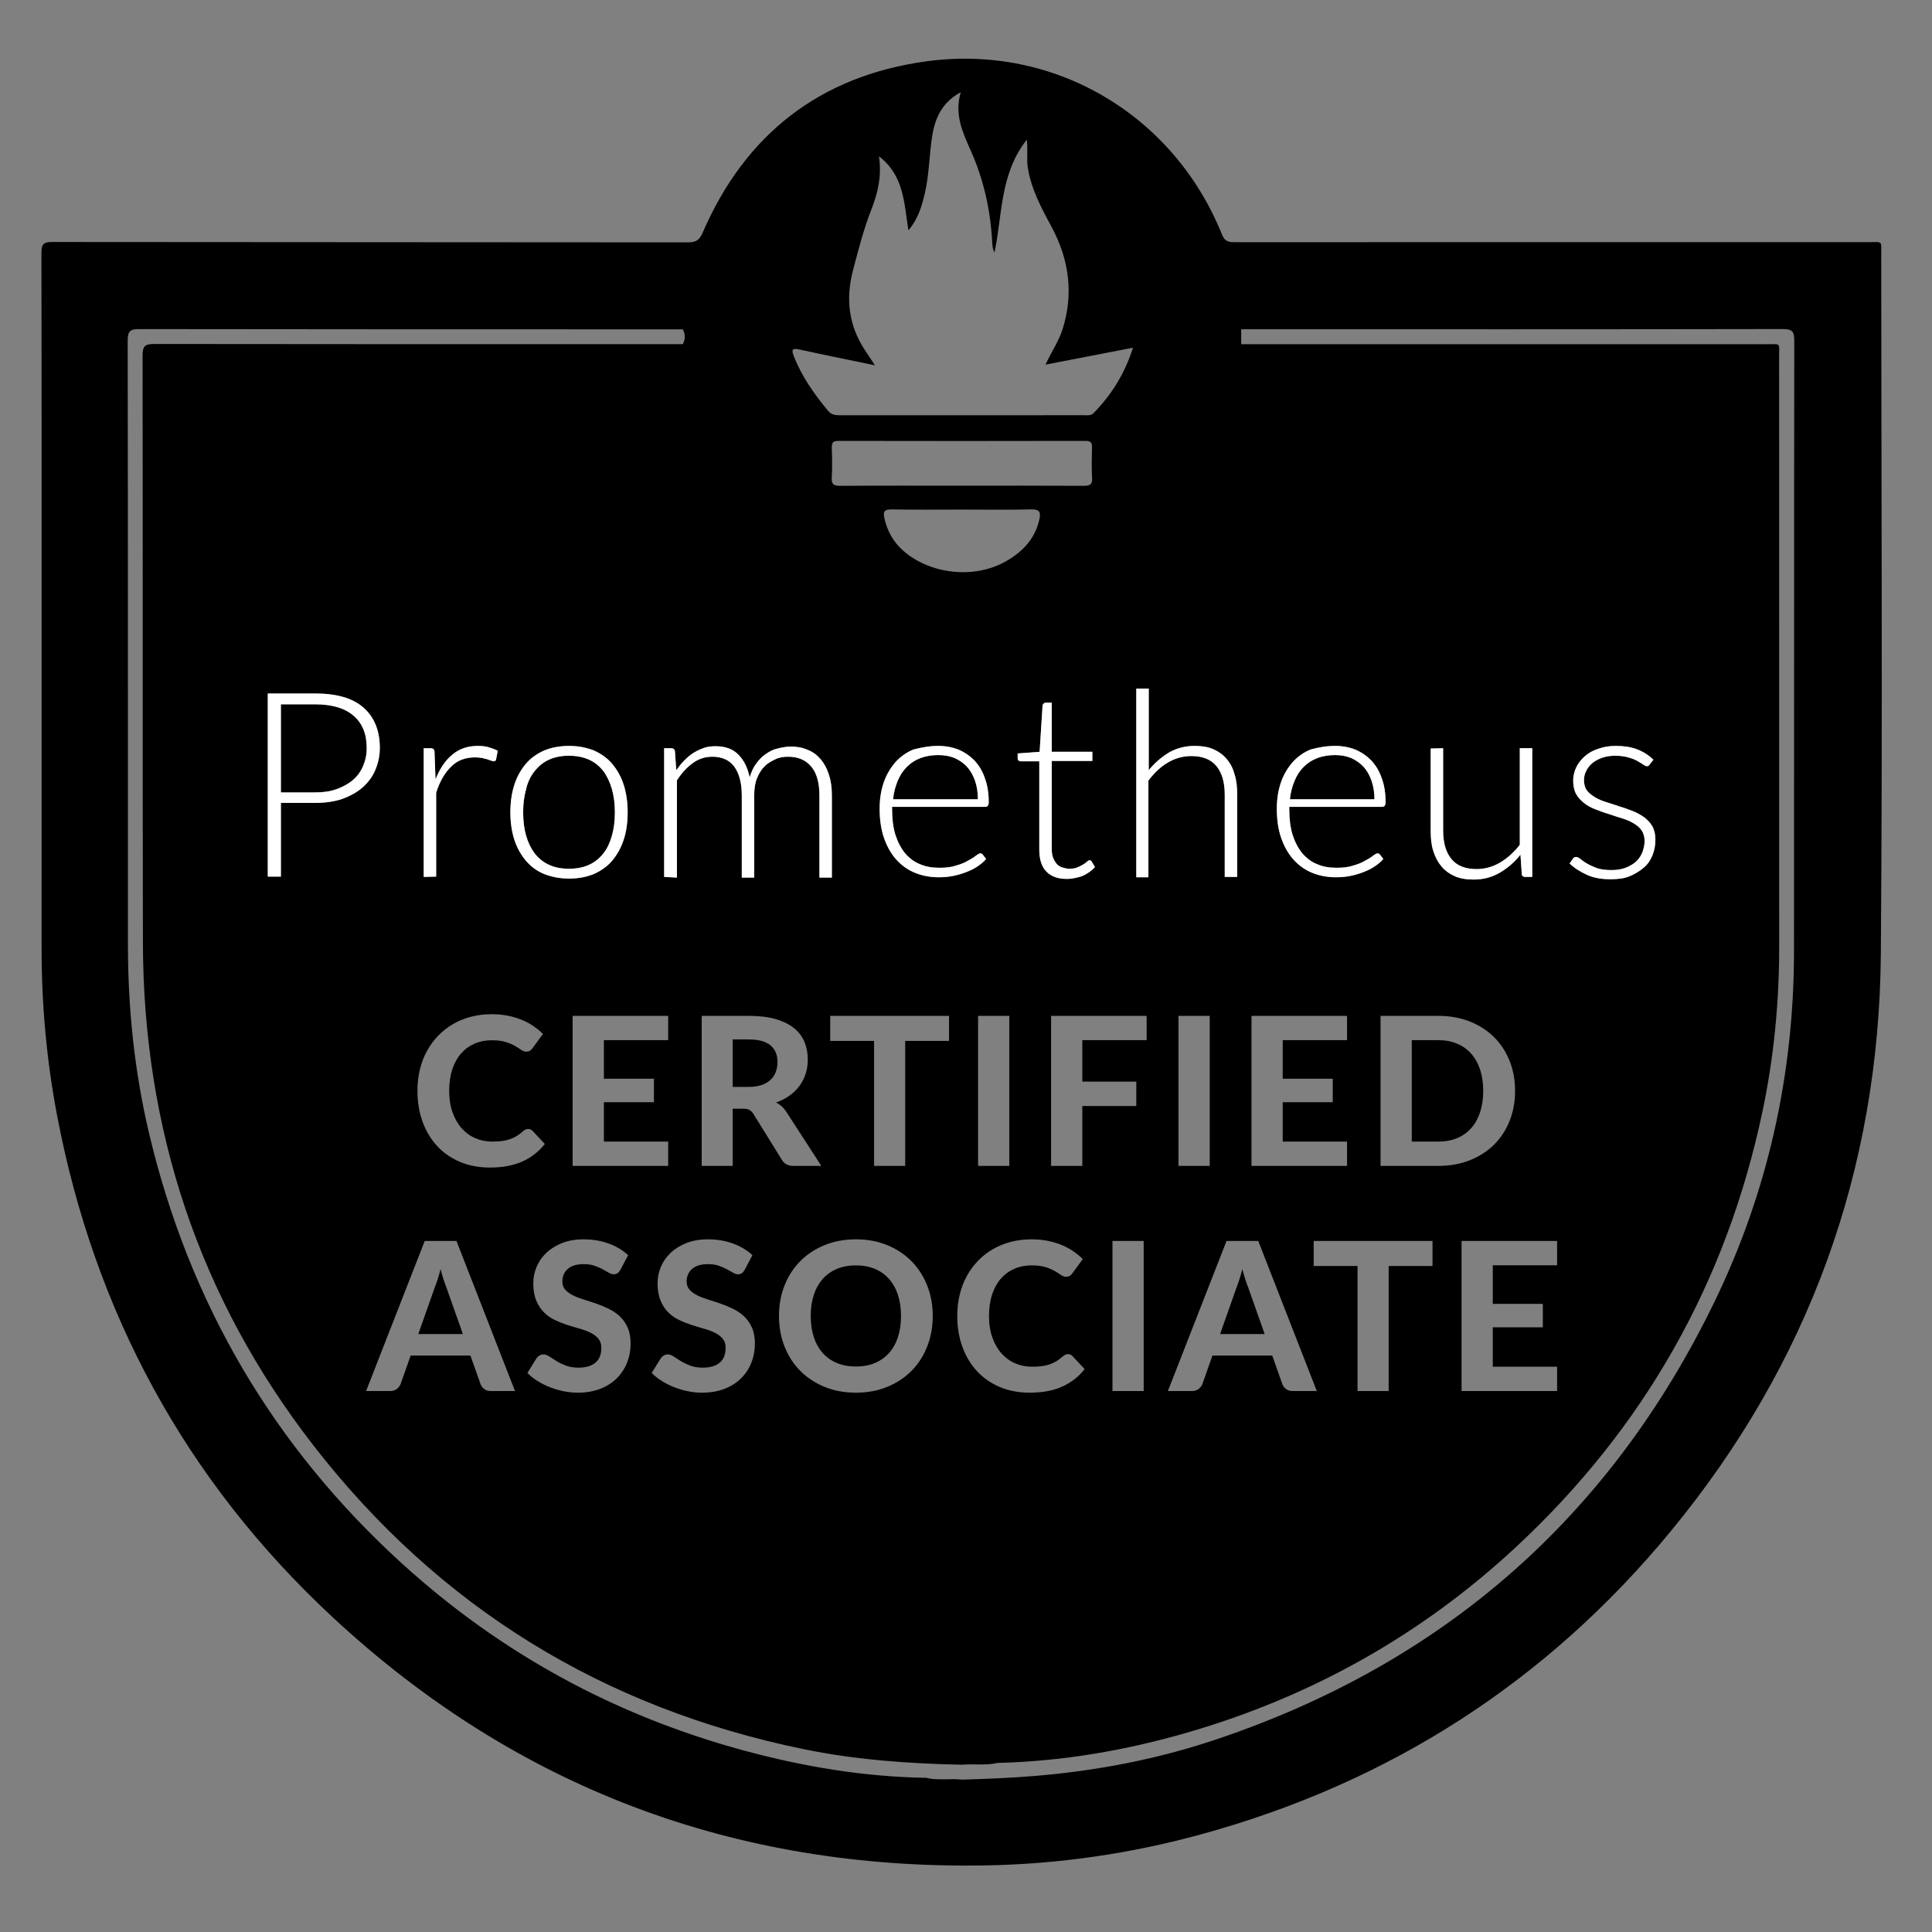 <?xml version="1.0" encoding="UTF-8"?><svg id="Layer_1" xmlns="http://www.w3.org/2000/svg" viewBox="0 0 3456 3456"><rect x="0" y="0" width="3456" height="3456" fill="#808080" stroke="none"/><defs><style>.cls-1{fill:none;}.cls-2{fill:#fff;}</style></defs><path class="cls-1" d="M1848.56,3177.066c110.939-9.031,219.747-29.64,325.132-64.913,407.009-136.229,705.881-397.248,893.214-783.503,95.73-197.383,142.021-407.219,142.238-626.739,.36-364.055-.008-728.111,.452-1092.167,.02-16.039-2.813-21.174-20.361-21.141-322.987,.617-645.976,.43-968.964,.413h-0c-.009,8.893-.017,17.785-.026,26.678h0c313.573,.005,627.145-.024,940.718,.078,25.086,.008,21.574-3.62,21.58,22.314,.087,351.868-.019,703.735,.108,1055.602,.036,98.984-9.374,196.976-29.752,293.839-64.526,306.724-211.783,566.794-441.327,780.091-169.097,157.128-365.243,266.964-586.683,331.33-111.071,32.285-224.451,51.78-340.376,54.613-.002,0-.004,.001-.006,.001-19.43,4.597-39.233,1.787-58.839,2.865-1.665,.092-3.329,.201-4.991,.356v0c-94.842-1.969-189.29-8.668-282.38-27.719-359.253-73.519-653.32-254.219-877.845-543.726-204.622-263.843-304.119-565.428-304.815-899.131-.73-350.089-.02-700.181-.595-1050.27-.028-17.125,4.487-20.642,20.956-20.616,315.136,.494,630.272,.329,945.408,.3v-0c4.761-8.823,4.754-17.647,.003-26.472l-0-0c-324.013-.027-648.025,.076-972.037-.466-16.435-.027-21.001,3.437-20.974,20.597,.574,360.075,.415,720.151,.445,1080.227,.01,113.981,11.542,226.847,37.799,337.736,71.773,303.112,222.248,560.343,452.976,770.091,176.676,160.61,380.69,271.573,610.981,334.001,106.693,28.923,215.179,47.116,326.037,48.836,21.166,5.223,42.812,.936,64.125,3.227h0c.428-.011,.855-.025,1.282-.037,42.217-1.156,84.383-2.868,126.516-6.298Z"/><path d="M3365.178,455.299c-.004-25.278,3.156-22.162-21.973-22.166-377.909-.063-755.818-.07-1133.727,.083-11.047,.004-18.318-.553-23.606-13.711-86.071-214.161-299.985-341.368-529.593-309.696-189.519,26.142-323.306,130.412-399.421,306.567-5.906,13.668-12.347,17.206-26.453,17.19-379.018-.413-758.037-.232-1137.055-.68-15.337-.018-19.275,3.979-19.241,19.216,.494,221.417,.339,442.835,.338,664.253,0,193.117,.093,386.233-.038,579.349-.068,100.043,8.72,199.221,27.303,297.553,66.798,353.465,230.286,655.198,493.357,899.674,328.069,304.878,718.75,451.582,1166.936,443.983,131.439-2.228,260.583-21.045,387.219-55.801,336.726-92.418,617.725-272.825,839.552-542.093,246.781-299.56,372.709-645.582,375.714-1033.465,3.229-416.729,.747-833.502,.686-1250.256ZM1720.762,3183.401c-21.313-2.291-42.959,1.996-64.125-3.227-110.859-1.72-219.344-19.913-326.037-48.836-230.292-62.428-434.306-173.391-610.981-334.001-230.728-209.748-381.203-466.979-452.976-770.091-26.257-110.889-37.789-223.754-37.799-337.736-.029-360.076,.129-720.152-.445-1080.227-.027-17.16,4.539-20.625,20.974-20.597,324.011,.542,648.024,.438,972.037,.466l0,0c4.751,8.825,4.758,17.648-.003,26.472v0c-315.136,.028-630.272,.193-945.408-.3-16.469-.026-20.984,3.49-20.956,20.616,.575,350.089-.135,700.181,.595,1050.27,.696,333.704,100.193,635.289,304.815,899.131,224.526,289.507,518.592,470.207,877.845,543.726,93.091,19.051,187.539,25.75,282.38,27.719v-0c1.662-.155,3.326-.264,4.991-.356,19.606-1.078,39.409,1.732,58.839-2.865,.002-0,.004-.001,.006-.001,115.925-2.833,229.306-22.328,340.376-54.613,221.44-64.366,417.586-174.202,586.683-331.33,229.544-213.297,376.801-473.368,441.327-780.091,20.378-96.864,29.788-194.855,29.752-293.839-.127-351.867-.021-703.734-.108-1055.602-.006-25.934,3.506-22.306-21.58-22.314-313.573-.102-627.146-.073-940.718-.078h-0c.009-8.893,.017-17.786,.026-26.678h0c322.989,.017,645.977,.204,968.964-.413,17.548-.033,20.381,5.102,20.361,21.141-.459,364.055-.092,728.111-.452,1092.167-.217,219.52-46.508,429.356-142.238,626.739-187.332,386.255-486.205,647.274-893.214,783.503-105.385,35.273-214.193,55.882-325.132,64.913-42.133,3.43-84.298,5.142-126.516,6.298-.427,.012-.854,.025-1.282,.037h-0Zm-461.23-1845.593c6.446-2.344,13.478-2.93,20.509-2.93,16.993,0,30.471,4.688,40.432,14.649s16.994,23.439,20.509,41.019c2.93-9.375,6.446-17.579,11.72-24.611,5.274-7.032,10.548-12.892,16.993-16.994,6.446-4.688,13.478-8.204,21.095-9.961,7.618-1.758,15.236-3.516,23.439-3.516,11.134,0,21.681,1.758,30.471,5.86,9.376,3.516,16.993,9.375,23.439,16.993s11.133,16.407,14.649,27.541c3.516,10.548,5.274,22.854,5.274,36.917v147.081h-22.267v-147.081c0-22.268-4.688-39.847-14.649-51.566-9.961-11.72-23.439-17.579-41.604-17.579-8.204,0-15.821,1.172-22.853,4.688s-14.063,7.032-19.337,12.892c-5.86,5.86-9.962,12.892-13.478,21.682-3.516,8.79-4.688,18.751-4.688,29.885v147.081h-22.267v-147.081c0-22.267-4.688-39.261-13.478-51.566-8.79-11.72-22.267-17.58-39.261-17.58-12.305,0-24.025,3.516-34.573,11.134-10.547,7.617-19.923,17.579-28.713,31.057v174.036l-22.853-1.172v-230.29h12.306c4.102,0,6.446,1.758,7.032,5.86l2.344,33.401c4.688-6.446,9.376-12.306,14.65-17.579,5.274-5.274,10.548-9.962,16.407-13.478,5.86-3.516,11.719-6.446,18.751-8.79Zm228.43-536.493c-.274-8.863,1.662-12.668,11.701-12.647,147.419,.299,294.84,.305,442.259-.006,10.285-.021,11.749,4.202,11.509,12.83-.493,17.721-.937,35.513,.123,53.184,.736,12.267-4.061,14.419-15.136,14.351-73.153-.451-146.31-.232-219.466-.233-72.047,0-144.096-.24-216.14,.249-11.337,.077-15.647-2.533-14.952-14.543,1.023-17.675,.65-35.466,.102-53.184Zm1108.205,735.14c9.962,12.306,25.197,18.165,45.121,18.165,15.235,0,29.299-4.102,42.19-11.719s24.611-18.166,35.159-31.643v-172.864h22.267v230.29h-12.306c-4.102,0-6.446-1.758-6.446-5.859l-2.344-33.987c-10.547,13.477-22.853,24.025-36.917,32.229s-29.299,12.306-46.878,12.306c-12.892,0-24.025-1.758-33.401-5.86-9.376-4.102-17.579-9.961-24.025-17.579s-11.134-16.407-14.649-27.541c-3.516-10.548-4.688-22.854-4.688-36.331v-147.081l22.267-.586v147.081c0,21.681,4.688,38.675,14.649,50.98Zm163.68,795.897v41.989h-89.526v70.475h115.053v43.468h-170.914v-268.395h170.914v43.468h-115.053v68.995h89.526Zm-187.101-515.164c20.593,0,39.336,3.33,56.231,9.988,16.894,6.659,31.353,15.939,43.376,27.838,12.023,11.902,21.333,26.052,27.931,42.451,6.596,16.402,9.896,34.344,9.896,53.827,0,19.607-3.301,37.642-9.896,54.104-6.598,16.463-15.907,30.613-27.931,42.451s-26.482,21.087-43.376,27.746c-16.896,6.659-35.639,9.988-56.231,9.988h-103.214v-268.395h103.214Zm-222.794,447.464v-44.763h212.533v44.763h-78.428v223.631h-55.677v-223.631h-78.429Zm126.84-823.126c-1.172,1.172-2.344,1.758-4.688,1.758h-165.833v4.102c0,16.993,1.758,32.229,5.86,45.706,4.102,12.892,9.962,24.025,16.993,32.815,7.618,8.79,16.407,15.821,26.955,19.923,10.547,4.688,22.267,6.446,35.159,6.446,11.72,0,21.681-1.172,29.885-4.102,8.204-2.344,15.822-5.274,21.095-8.79,5.86-2.93,10.548-5.86,14.063-8.79,3.516-2.344,5.86-4.102,7.618-4.102s3.516,.586,4.688,2.344l5.86,7.618c-3.516,4.688-8.79,8.79-14.65,12.892s-12.892,7.618-20.509,10.547c-7.618,2.93-15.235,5.274-24.025,7.032-8.79,1.758-16.993,2.344-25.783,2.344-15.822,0-29.885-2.93-42.776-8.204-12.892-5.274-24.025-13.478-33.401-24.025-9.376-10.547-16.407-23.439-21.681-38.675-5.274-15.235-7.618-32.814-7.618-52.152,0-16.407,2.344-31.643,7.032-45.707,4.688-14.063,11.719-25.783,20.509-36.331,8.79-9.962,19.923-18.166,32.815-23.439,12.892-3.516,27.541-6.445,43.948-6.445,12.892,0,25.197,2.344,35.745,6.446,11.134,4.688,20.509,11.134,28.713,19.337,8.204,8.79,14.649,19.337,18.751,31.643,4.688,12.306,7.032,26.955,7.032,42.777,0,3.516-.586,5.859-1.758,7.032Zm-67.188,375.662v43.468h-115.053v68.995h89.526v41.989h-89.526v70.475h115.053v43.468h-170.914v-268.395h170.914Zm-158.796,402.701l104.694,268.395h-43.099c-4.809,0-8.726-1.139-11.745-3.422-3.023-2.28-5.272-5.208-6.752-8.786l-18.127-51.237h-106.914l-18.127,51.237c-1.234,3.083-3.394,5.89-6.475,8.416-3.084,2.529-6.968,3.792-11.653,3.792h-43.468l104.879-268.395h56.786Zm-142.706-134.307v-268.395h55.861v268.395h-55.861Zm28.821-751.29c12.892,0,24.025,1.758,33.401,5.86,9.376,4.102,17.579,9.962,24.025,17.579,6.446,7.618,11.134,16.408,14.063,27.541,3.516,10.547,4.688,22.853,4.688,36.331v147.081h-22.267v-147.081c0-21.681-4.688-38.675-14.65-50.98-9.962-12.305-25.197-18.165-45.12-18.165-15.236,0-29.299,4.102-42.191,11.719s-24.611,18.751-34.573,32.229v172.864h-21.681v-337.524h22.267v145.909c10.547-12.892,22.853-23.439,36.331-31.643,13.477-7.618,28.713-11.72,45.706-11.72Zm-104.288,600.538v43.654h-96.556v107.099h-55.861v-268.395h170.914v43.468h-115.053v74.174h96.556Zm13.227,285.059v268.395h-55.861v-268.395h55.861Zm-1286.101,0h56.786l104.694,268.395h-43.099c-4.809,0-8.725-1.139-11.746-3.422-3.023-2.28-5.271-5.208-6.751-8.786l-18.127-51.237h-106.914l-18.127,51.237c-1.234,3.083-3.393,5.89-6.474,8.416-3.083,2.529-6.968,3.792-11.653,3.792h-43.469l104.879-268.395Zm-111.39-811.178c-9.961,8.79-22.267,15.236-36.331,20.509-14.063,4.688-30.471,7.032-48.636,7.032h-60.942v131.846h-23.439v-327.562h84.381c38.675,0,67.388,8.204,86.725,25.197,19.337,16.993,29.299,41.019,29.299,72.075,0,14.063-2.93,27.541-8.204,39.847-5.274,12.306-12.892,22.267-22.853,31.057Zm228.387,679.831c-20.101,0-38.167-3.422-54.197-10.266-16.032-6.844-29.659-16.37-40.879-28.578-11.223-12.208-19.855-26.696-25.896-43.468-6.043-16.769-9.063-35.081-9.063-54.937,0-13.318,1.448-25.989,4.347-38.012,2.896-12.023,7.122-23.089,12.67-33.202,5.549-10.11,12.237-19.237,20.07-27.376,7.83-8.139,16.676-15.075,26.543-20.81,9.864-5.734,20.625-10.11,32.277-13.133,11.653-3.021,24.076-4.532,37.272-4.532,9.864,0,19.206,.864,28.023,2.589,8.815,1.729,17.046,4.133,24.694,7.214,7.645,3.084,14.705,6.815,21.179,11.191,6.474,4.379,12.301,9.156,17.48,14.335l-18.682,25.526c-1.11,1.604-2.529,3.023-4.254,4.254-1.729,1.234-4.069,1.85-7.029,1.85-2.959,0-5.951-1.046-8.971-3.145-3.023-2.096-6.723-4.439-11.099-7.029-4.378-2.589-9.867-4.931-16.462-7.029-6.598-2.095-14.954-3.145-25.064-3.145-11.222,0-21.52,2.035-30.89,6.104-9.373,4.069-17.419,9.96-24.139,17.665-6.723,7.708-11.931,17.173-15.63,28.393-3.699,11.223-5.549,23.986-5.549,38.29,0,14.428,2.003,27.283,6.012,38.566,4.006,11.283,9.494,20.81,16.462,28.578,6.965,7.769,15.104,13.659,24.416,17.665,9.309,4.009,19.266,6.012,29.873,6.012,6.289,0,11.991-.307,17.11-.925,5.116-.615,9.864-1.665,14.243-3.144,4.376-1.48,8.509-3.391,12.394-5.734,3.884-2.341,7.797-5.301,11.746-8.878,1.355-1.11,2.774-2.035,4.254-2.775,1.479-.74,3.081-1.11,4.809-1.11,3.081,0,5.67,1.11,7.769,3.33l22.012,23.492c-10.853,13.812-24.324,24.295-40.416,31.445-16.093,7.153-35.237,10.729-57.434,10.729Zm-118.809-519.858v-230.29h11.72c2.344,0,4.688,.586,5.86,1.758,1.172,1.172,1.758,2.93,1.758,5.273l1.758,48.636c7.618-18.751,16.994-33.401,29.885-43.948,12.306-10.548,27.541-15.822,45.706-15.822,7.032,0,13.478,.586,19.337,2.344,5.86,1.758,11.134,3.516,16.407,6.446l-2.93,15.235c-.586,2.344-1.758,3.516-4.688,3.516-1.172,0-2.344-.586-4.102-1.172-1.758-.586-4.102-1.172-6.446-2.344-2.344-.586-5.86-1.172-9.376-2.344-3.516-.586-8.204-1.172-12.891-1.172-17.58,0-31.643,5.274-42.777,16.408-11.134,10.547-20.509,26.369-26.955,46.878v150.011l-22.267,.586-0,0Zm155.029-115.438c0-18.166,2.344-34.573,7.032-49.222,4.688-14.649,11.72-26.955,20.509-37.503,8.79-10.547,19.923-18.165,32.815-24.025,12.891-5.274,28.127-8.204,44.534-8.204s31.057,2.93,44.535,8.204c12.891,5.86,24.025,13.478,32.815,24.025,8.79,10.548,15.822,22.854,20.509,37.503s7.032,31.057,7.032,49.222-2.344,34.573-7.032,48.636c-4.688,14.649-11.719,26.955-20.509,37.502-8.79,10.548-19.923,18.166-32.815,24.025-12.892,5.273-27.541,8.204-44.535,8.204-16.407,0-31.057-2.93-44.534-8.204-12.892-5.274-24.025-13.478-32.815-24.025s-15.821-22.853-20.509-37.502c-4.688-14.649-7.032-31.057-7.032-48.636Zm157.441,941.442c-3.514-4.191-8.11-7.706-13.78-10.543-5.673-2.835-12.147-5.272-19.422-7.307-7.277-2.035-14.737-4.283-22.381-6.751-7.647-2.465-15.107-5.425-22.382-8.878-7.277-3.451-13.751-8.015-19.422-13.688-5.673-5.671-10.266-12.7-13.78-21.087-3.515-8.384-5.272-18.804-5.272-31.26,0-9.989,1.971-19.668,5.919-29.041,3.945-9.37,9.74-17.694,17.387-24.971,7.645-7.275,17.046-13.133,28.208-17.573,11.159-4.439,23.954-6.659,38.382-6.659,16.153,0,31.104,2.497,44.856,7.491,13.749,4.994,25.37,11.931,34.867,20.81l-13.688,26.081c-1.729,2.838-3.486,4.902-5.272,6.196-1.789,1.295-4.101,1.942-6.936,1.942-2.714,0-5.642-.954-8.786-2.867-3.145-1.91-6.815-3.977-11.006-6.196-4.194-2.22-9.003-4.284-14.428-6.197-5.428-1.91-11.777-2.867-19.052-2.867-12.827,0-22.445,2.867-28.856,8.602-6.413,5.734-9.619,13.225-9.619,22.474,0,5.919,1.757,10.821,5.272,14.705s8.139,7.246,13.873,10.081c5.734,2.838,12.237,5.364,19.514,7.584,7.275,2.219,14.734,4.656,22.382,7.306,7.645,2.653,15.104,5.766,22.382,9.341,7.274,3.578,13.78,8.078,19.514,13.503,5.734,5.428,10.358,12.055,13.873,19.884,3.515,7.833,5.272,17.358,5.272,28.578,0,12.209-2.127,23.647-6.382,34.312-4.254,10.667-10.39,19.977-18.405,27.931-8.017,7.954-17.913,14.214-29.688,18.775-11.777,4.561-25.127,6.844-40.046,6.844-8.509,0-16.988-.864-25.434-2.589-8.448-1.726-16.587-4.13-24.416-7.214-7.833-3.081-15.199-6.781-22.104-11.099-6.908-4.315-12.948-9.124-18.127-14.428l16.278-26.266c1.355-1.971,3.145-3.607,5.364-4.902,2.219-1.294,4.561-1.942,7.029-1.942,3.33,0,6.844,1.234,10.543,3.699,3.699,2.468,7.954,5.179,12.763,8.139,4.809,2.96,10.387,5.674,16.74,8.139,6.35,2.468,13.965,3.699,22.844,3.699,12.948,0,22.965-2.959,30.058-8.878,7.09-5.919,10.636-14.734,10.636-26.451,0-6.78-1.757-12.269-5.272-16.462Zm-46.055-309.105v-268.395h170.914v43.468h-115.052v68.995h89.526v41.989h-89.526v70.475h115.052v43.468h-170.914Zm268.39,309.105c-3.514-4.191-8.11-7.706-13.78-10.543-5.673-2.835-12.147-5.272-19.422-7.307-7.277-2.035-14.737-4.283-22.381-6.751-7.647-2.465-15.107-5.425-22.382-8.878-7.277-3.451-13.751-8.015-19.422-13.688-5.673-5.671-10.266-12.7-13.78-21.087-3.515-8.384-5.272-18.804-5.272-31.26,0-9.989,1.971-19.668,5.919-29.041,3.945-9.37,9.74-17.694,17.387-24.971,7.645-7.275,17.046-13.133,28.208-17.573,11.159-4.439,23.954-6.659,38.382-6.659,16.153,0,31.104,2.497,44.856,7.491,13.749,4.994,25.37,11.931,34.867,20.81l-13.688,26.081c-1.729,2.838-3.486,4.902-5.272,6.196-1.789,1.295-4.101,1.942-6.936,1.942-2.714,0-5.642-.954-8.786-2.867-3.145-1.91-6.815-3.977-11.006-6.196-4.194-2.22-9.003-4.284-14.428-6.197-5.428-1.91-11.777-2.867-19.052-2.867-12.827,0-22.445,2.867-28.856,8.602-6.413,5.734-9.619,13.225-9.619,22.474,0,5.919,1.757,10.821,5.272,14.705s8.139,7.246,13.873,10.081c5.734,2.838,12.237,5.364,19.514,7.584,7.275,2.219,14.734,4.656,22.382,7.306,7.645,2.653,15.104,5.766,22.382,9.341,7.274,3.578,13.78,8.078,19.514,13.503,5.734,5.428,10.358,12.055,13.873,19.884,3.515,7.833,5.272,17.358,5.272,28.578,0,12.209-2.127,23.647-6.382,34.312-4.254,10.667-10.39,19.977-18.405,27.931-8.017,7.954-17.913,14.214-29.688,18.775-11.777,4.561-25.127,6.844-40.046,6.844-8.509,0-16.988-.864-25.434-2.589-8.448-1.726-16.587-4.13-24.416-7.214-7.833-3.081-15.199-6.781-22.104-11.099-6.908-4.315-12.948-9.124-18.127-14.428l16.278-26.266c1.355-1.971,3.145-3.607,5.364-4.902,2.219-1.294,4.561-1.942,7.029-1.942,3.33,0,6.844,1.234,10.543,3.699,3.699,2.468,7.954,5.179,12.763,8.139,4.809,2.96,10.387,5.674,16.74,8.139,6.35,2.468,13.965,3.699,22.844,3.699,12.948,0,22.965-2.959,30.058-8.878,7.09-5.919,10.636-14.734,10.636-26.451,0-6.78-1.757-12.269-5.272-16.462Zm54.938-402.146c-2.099-3.205-4.411-5.549-6.937-7.029-2.529-1.48-6.26-2.22-11.191-2.22h-18.867v102.29h-55.492v-268.395h84.347c18.743,0,34.775,1.942,48.093,5.827,13.318,3.884,24.231,9.28,32.74,16.185,8.509,6.908,14.734,15.139,18.682,24.694,3.945,9.558,5.919,20.069,5.919,31.538,0,8.879-1.266,17.295-3.792,25.249-2.529,7.954-6.197,15.2-11.006,21.734-4.81,6.538-10.729,12.333-17.757,17.387-7.029,5.058-15.046,9.127-24.046,12.209,3.575,1.974,6.904,4.347,9.988,7.121,3.081,2.775,5.855,6.075,8.324,9.896l62.521,96.556h-50.127c-9.373,0-16.156-3.575-20.347-10.729l-51.052-82.312Zm55.673,306.978c6.596-16.708,15.937-31.167,28.023-43.376,12.084-12.208,26.572-21.795,43.468-28.763,16.893-6.965,35.636-10.451,56.231-10.451,20.593,0,39.335,3.485,56.232,10.451,16.893,6.968,31.352,16.587,43.376,28.856,12.023,12.271,21.332,26.76,27.931,43.468,6.596,16.711,9.896,34.807,9.896,54.29,0,19.607-3.301,37.798-9.896,54.566-6.599,16.772-15.907,31.26-27.931,43.469-12.023,12.208-26.483,21.798-43.376,28.763-16.896,6.968-35.639,10.451-56.232,10.451-20.595,0-39.338-3.482-56.231-10.451-16.896-6.965-31.384-16.555-43.468-28.763-12.087-12.209-21.428-26.697-28.023-43.469-6.598-16.769-9.896-34.959-9.896-54.566s3.298-37.763,9.896-54.475Zm215.863-437.568v223.631h-55.677v-223.631h-78.428v-44.763h212.532v44.763h-78.428Zm59.764-292.682c-15.821,0-29.885-2.93-42.776-8.204-12.892-5.274-24.025-13.478-33.401-24.025-9.376-10.548-16.407-23.439-21.681-38.675s-7.618-32.815-7.618-52.152c0-16.407,2.344-31.643,7.032-45.706,4.688-14.063,11.72-25.783,20.509-36.331,8.79-9.961,19.923-18.165,32.815-23.439,13.478-3.516,28.127-6.446,44.534-6.446v0c12.891,0,25.197,2.344,35.745,6.446,11.133,4.688,20.509,11.133,28.713,19.337,8.204,8.79,14.649,19.337,18.751,31.643,4.688,12.306,7.032,26.955,7.032,42.776,0,3.516-.586,5.86-1.758,7.032-1.172,1.172-2.344,1.758-4.688,1.758h-166.418v4.102c0,16.993,1.758,32.229,5.86,45.707,4.102,12.892,9.962,24.025,16.993,32.814,7.618,8.79,16.407,15.822,26.955,19.923,10.548,4.688,22.267,6.446,35.159,6.446,11.719,0,21.681-1.172,29.885-4.102,8.204-2.344,15.822-5.273,21.095-8.79,5.86-2.93,10.548-5.86,14.063-8.79,3.516-2.344,5.86-4.102,7.618-4.102s3.516,.586,4.688,2.344l5.86,7.618c-3.516,4.688-8.79,8.79-14.649,12.892-5.86,4.102-12.892,7.618-20.509,10.548-7.618,2.93-15.236,5.273-24.025,7.032-8.79,1.758-16.993,2.344-25.783,2.344Zm126.498,247.918v268.395h-55.861v-268.395h55.861Zm-88.787,498.794c2.896-12.023,7.122-23.089,12.671-33.202,5.549-10.11,12.237-19.237,20.069-27.376,7.83-8.139,16.677-15.075,26.544-20.81,9.864-5.734,20.624-10.11,32.277-13.133,11.653-3.021,24.075-4.532,37.272-4.532,9.864,0,19.205,.864,28.022,2.589,8.815,1.729,17.047,4.133,24.694,7.214,7.645,3.084,14.705,6.815,21.18,11.191,6.474,4.379,12.3,9.156,17.479,14.335l-18.683,25.526c-1.109,1.604-2.528,3.023-4.254,4.254-1.729,1.234-4.069,1.85-7.029,1.85-2.959,0-5.95-1.046-8.971-3.145-3.023-2.096-6.723-4.439-11.099-7.029-4.379-2.589-9.867-4.931-16.463-7.029-6.598-2.095-14.953-3.145-25.063-3.145-11.223,0-21.521,2.035-30.89,6.104-9.373,4.069-17.42,9.96-24.14,17.665-6.723,7.708-11.931,17.173-15.63,28.393-3.699,11.223-5.549,23.986-5.549,38.29,0,14.428,2.003,27.283,6.012,38.566,4.006,11.283,9.494,20.81,16.462,28.578,6.966,7.769,15.104,13.659,24.417,17.665,9.309,4.009,19.266,6.012,29.872,6.012,6.289,0,11.992-.307,17.11-.925,5.115-.615,9.864-1.665,14.243-3.144,4.375-1.48,8.509-3.391,12.393-5.734,3.885-2.341,7.798-5.301,11.746-8.878,1.355-1.11,2.774-2.035,4.254-2.775,1.48-.74,3.081-1.11,4.81-1.11,3.081,0,5.671,1.11,7.769,3.33l22.012,23.492c-10.853,13.812-24.323,24.295-40.416,31.445-16.093,7.153-35.237,10.729-57.434,10.729-20.102,0-38.168-3.422-54.197-10.266-16.032-6.844-29.659-16.37-40.879-28.578-11.223-12.208-19.855-26.696-25.896-43.468-6.043-16.769-9.063-35.081-9.063-54.937,0-13.318,1.448-25.989,4.347-38.012Zm237.323-971.142v16.407h-72.661v156.457c0,6.446,.586,11.719,2.344,16.407s4.102,8.204,6.446,11.134c2.344,2.93,6.446,5.273,9.962,6.446,4.102,1.172,8.204,2.344,12.306,2.344,5.274,0,10.548-.586,14.65-2.344s7.618-3.516,10.548-5.274,5.274-3.516,7.032-5.274,3.516-2.344,4.688-2.344c1.172,0,2.344,.586,3.516,2.344l5.86,9.962c-5.86,6.446-13.477,11.72-22.267,15.821-8.79,2.93-18.165,5.274-28.127,5.274h-0c-15.822,0-27.541-4.102-36.331-12.892-8.79-8.79-12.892-22.267-12.892-39.847v-157.628h-32.815c-1.758,0-2.93-.586-4.102-1.172-1.172-1.172-1.758-2.344-1.758-4.102v-8.79l39.261-2.93,5.274-82.623c0-1.172,.586-2.344,1.758-3.516,1.172-1.172,2.344-1.758,4.102-1.758h10.548v87.897h72.662Zm-337.21-358.714c-18.263-15.695-29.453-35.458-34.804-58.991-2.858-12.574,.451-16.146,13.552-15.89,42.119,.822,84.264,.306,126.399,.306,41.026,0,82.069,.658,123.07-.347,14.898-.365,16.873,5.535,14.239,17.663-7.636,35.157-30.305,58.437-60.271,75.446-55.436,31.465-133.759,23.431-182.186-18.186Zm1319.802,499.349c-3.516-5.274-8.79-9.376-14.649-12.892-5.86-3.516-12.892-6.446-20.509-8.79-7.618-2.344-15.235-4.688-23.439-7.617-8.204-2.344-15.822-5.274-23.439-8.204-7.618-2.93-14.649-6.446-20.509-11.133-5.86-4.688-11.134-9.962-14.65-16.407-3.516-6.446-5.274-14.65-5.274-24.025,0-8.204,1.758-15.821,5.274-23.439s8.79-14.063,15.236-19.923,14.649-10.548,24.025-13.478c9.376-3.516,19.923-5.274,31.643-5.274,14.063,0,26.369,1.758,37.503,5.86,11.133,4.102,21.095,10.547,29.885,18.751l-6.446,8.204h-0c-1.172,2.344-2.93,3.516-5.274,3.516-1.758,0-4.102-1.172-6.446-2.93-2.93-1.758-6.446-4.102-10.548-6.446-4.102-2.344-9.962-4.688-16.407-6.446-6.446-1.758-14.063-2.93-23.439-2.93-8.204,0-15.821,1.172-22.853,3.516-7.032,2.344-12.892,5.86-17.579,9.375-4.688,4.102-8.79,8.79-11.134,14.063-2.93,5.274-4.102,11.134-4.102,16.994,0,7.032,1.758,13.478,5.274,18.166,3.516,4.688,8.79,8.79,14.65,12.306,5.86,3.516,12.892,6.445,20.509,8.79,7.618,2.344,15.235,4.688,23.439,7.618,8.204,2.344,15.822,5.273,23.439,8.204,7.618,2.93,14.65,7.032,20.509,11.133,5.86,4.688,11.134,9.962,14.649,16.408,3.516,6.446,5.274,14.649,5.274,23.439,0,9.962-1.758,19.337-5.274,28.127-3.516,8.79-8.79,16.407-15.821,22.267-7.032,5.86-15.236,11.134-25.197,15.235-9.962,4.102-21.681,5.274-33.987,5.274-16.407,0-29.885-2.344-41.604-7.618-11.72-5.274-22.267-11.72-31.643-20.509l5.274-7.618c.586-1.172,1.758-2.344,2.344-2.93,1.172-.586,2.344-1.172,4.102-1.172,1.758,0,4.688,1.172,7.618,3.516s6.446,5.274,11.72,8.204c4.688,2.93,10.547,5.274,17.579,8.204,7.032,2.344,15.822,3.516,25.783,3.516s18.165-1.172,25.783-4.102c7.618-2.93,13.478-6.446,18.751-11.133,4.688-4.688,8.79-9.962,11.134-16.408,2.344-6.446,4.102-12.892,4.102-19.923,0-7.617-1.758-14.063-5.274-19.337ZM1430.062,625.202c43.738,9.597,87.647,18.411,135.013,28.253-7.101-10.769-12.225-18.59-17.4-26.377-29.456-44.319-35.228-92.054-21.911-143.119,9.64-36.966,19.143-73.868,33.112-109.555,11.534-29.464,18.625-59.968,13.465-94.734,44.959,34.369,44.842,83.753,52.642,132.432,16.819-19.718,23.569-42.021,29.028-64.757,8.186-34.088,8.046-69.316,13.469-103.758,5.046-32.047,17.359-60.351,51.174-78.633-12.068,40.406,3.877,72.829,18.439,105.778,22.158,50.135,34.118,102.82,37.472,157.512,.467,7.626,.366,15.466,4.377,23.691,14.421-68.023,9.347-140.6,57.817-202.119,2.148,19.459-.637,35.148,1.88,50.652,6.166,37.98,23.916,71.094,41.855,104.272,31.743,58.709,40.56,119.978,20.154,184.487-6.902,21.818-20.239,40.5-30.362,63.044,52.415-10.149,103.236-19.989,156.468-30.295-14.73,46.161-38.433,84.392-70.985,117.357-4.399,4.455-10.315,3.414-15.784,3.415-145.93,.037-291.859,.009-437.788,.093-8.088,.004-15.252-1.107-20.846-7.842-24.893-29.976-47.183-61.479-61.455-98.169-4.688-12.051-2.284-14.359,10.164-11.627Z"/><path d="M798.975,2304.236c-1.728-4.315-3.546-9.37-5.457-15.167-1.914-5.795-3.731-12.084-5.457-18.867-1.729,6.907-3.546,13.289-5.457,19.145-1.913,5.858-3.731,10.945-5.457,15.26l-28.855,81.758h79.723l-29.041-82.128Z"/><path d="M1378.121,1869.904c-8.448-7.029-21.304-10.543-38.567-10.543h-28.855v84.902h28.486c9,0,16.769-1.139,23.306-3.422,6.535-2.28,11.899-5.425,16.093-9.434,4.191-4.006,7.274-8.723,9.249-14.15,1.971-5.425,2.959-11.344,2.959-17.757,0-12.699-4.225-22.566-12.67-29.596Z"/><path d="M2262.277,2386.364l-29.041-82.128c-1.729-4.315-3.546-9.37-5.457-15.167-1.913-5.795-3.73-12.084-5.456-18.867-1.729,6.907-3.547,13.289-5.457,19.145-1.913,5.858-3.731,10.945-5.456,15.26l-28.856,81.758h79.724Z"/><path d="M632.55,1280.382c-15.235-13.477-38.675-20.509-69.146-20.509h-60.942v157.628h60.942c14.649,0,27.541-1.758,38.675-5.86s21.095-9.375,29.299-16.407c8.204-7.032,14.063-15.235,18.165-25.197,4.102-9.375,6.446-19.923,6.446-31.643,0-25.197-7.618-44.535-23.439-58.012Z"/><path d="M2439.289,1371.794c-5.86-6.446-13.477-11.719-22.267-15.821-8.79-3.516-18.165-5.274-28.713-5.274h-0c-11.719,0-22.267,1.758-31.643,5.274-9.376,3.516-17.579,8.79-24.611,15.822-7.032,7.032-12.306,15.235-16.407,25.197-4.102,9.962-7.032,20.509-8.204,32.815h151.183c0-12.306-1.758-23.439-5.274-33.401-3.516-9.962-8.204-18.166-14.063-24.611Z"/><path d="M1471.806,2420.398c6.965,7.769,15.445,13.72,25.434,17.85,9.988,4.133,21.271,6.197,33.85,6.197s23.83-2.063,33.758-6.197c9.925-4.13,18.373-10.081,25.341-17.85,6.965-7.769,12.301-17.231,16-28.393,3.699-11.159,5.549-23.83,5.549-38.012,0-14.058-1.85-26.665-5.549-37.827-3.699-11.159-9.035-20.653-16-28.485-6.968-7.83-15.416-13.81-25.341-17.942-9.928-4.13-21.18-6.197-33.758-6.197s-23.861,2.066-33.85,6.197c-9.989,4.133-18.468,10.113-25.434,17.942-6.968,7.832-12.301,17.327-16,28.485-3.699,11.162-5.549,23.769-5.549,37.827,0,14.182,1.85,26.853,5.549,38.012,3.7,11.162,9.032,20.624,16,28.393Z"/><path d="M2606.504,2035.917c9.925-4.13,18.341-10.11,25.248-17.942,6.905-7.83,12.209-17.355,15.908-28.578,3.699-11.22,5.549-23.922,5.549-38.104,0-14.058-1.85-26.697-5.549-37.919-3.699-11.22-9.003-20.717-15.908-28.486-6.907-7.769-15.323-13.749-25.248-17.942-9.928-4.19-21.18-6.289-33.758-6.289h-47.353v181.458h47.353c12.578,0,23.83-2.064,33.758-6.197Z"/><path d="M1744.037,1396.405c-3.516-9.961-8.204-18.165-14.063-24.611-5.86-6.446-13.478-11.72-22.267-15.822-8.79-3.516-18.751-5.274-29.299-5.274v0c-11.719,0-22.267,1.758-31.643,5.274-9.376,3.516-17.579,8.79-24.611,15.821s-12.306,15.235-16.407,25.197c-4.102,9.961-7.032,20.509-8.204,32.814h151.769c0-12.306-1.758-23.439-5.274-33.401Z"/><path d="M956.341,1526.493c7.032,8.79,15.236,15.822,25.783,20.51,9.962,4.688,21.681,7.032,35.745,7.032,13.478,0,25.783-2.344,35.745-7.032,10.548-4.688,18.751-11.72,25.783-20.51,7.032-8.79,11.72-19.337,15.236-31.643s5.274-26.369,5.274-41.604-1.758-29.299-5.274-41.604-8.79-23.439-15.236-32.229c-7.032-8.79-15.235-15.822-25.783-20.509s-22.267-7.032-35.745-7.032-25.783,2.344-35.745,7.032c-10.548,4.688-18.751,11.72-25.783,20.509-7.032,8.79-12.305,19.337-15.235,32.229-3.516,12.306-5.274,26.369-5.274,41.604s1.758,29.299,5.274,41.604,8.79,22.853,15.235,31.643Z"/><path class="cls-2" d="M2926.658,1541.142c-5.274,4.688-11.134,8.204-18.751,11.133-7.618,2.93-15.821,4.102-25.783,4.102s-18.751-1.172-25.783-3.516c-7.032-2.93-12.892-5.274-17.579-8.204-5.274-2.93-8.79-5.86-11.72-8.204s-5.86-3.516-7.618-3.516c-1.758,0-2.93,.586-4.102,1.172-.586,.586-1.758,1.758-2.344,2.93l-5.274,7.618c9.376,8.79,19.923,15.235,31.643,20.509,11.719,5.274,25.197,7.618,41.604,7.618,12.305,0,24.025-1.172,33.987-5.274,9.961-4.102,18.165-9.375,25.197-15.235,7.032-5.86,12.306-13.478,15.821-22.267,3.516-8.79,5.274-18.165,5.274-28.127,0-8.79-1.758-16.993-5.274-23.439-3.516-6.446-8.79-11.72-14.649-16.408-5.86-4.102-12.892-8.204-20.509-11.133-7.618-2.93-15.235-5.86-23.439-8.204-8.204-2.93-15.821-5.274-23.439-7.618-7.618-2.344-14.65-5.274-20.509-8.79-5.86-3.516-11.134-7.618-14.65-12.306-3.516-4.688-5.274-11.134-5.274-18.166,0-5.86,1.172-11.72,4.102-16.994,2.344-5.273,6.446-9.961,11.134-14.063,4.688-3.516,10.547-7.032,17.579-9.375,7.032-2.344,14.649-3.516,22.853-3.516,9.376,0,16.993,1.172,23.439,2.93,6.446,1.758,12.305,4.102,16.407,6.446,4.102,2.344,7.618,4.688,10.548,6.446,2.344,1.758,4.688,2.93,6.446,2.93,2.344,0,4.102-1.172,5.274-3.516h0l6.446-8.204c-8.79-8.204-18.751-14.649-29.885-18.751-11.134-4.102-23.439-5.86-37.503-5.86-11.72,0-22.267,1.758-31.643,5.274-9.376,2.93-17.579,7.618-24.025,13.478s-11.72,12.306-15.236,19.923-5.274,15.235-5.274,23.439c0,9.375,1.758,17.58,5.274,24.025,3.516,6.445,8.79,11.719,14.65,16.407,5.86,4.688,12.892,8.204,20.509,11.133,7.618,2.93,15.236,5.86,23.439,8.204,8.204,2.93,15.822,5.273,23.439,7.617,7.618,2.344,14.649,5.274,20.509,8.79,5.86,3.516,11.134,7.618,14.649,12.892,3.516,5.273,5.274,11.72,5.274,19.337,0,7.032-1.758,13.478-4.102,19.923-2.344,6.446-6.446,11.72-11.134,16.408Z"/><path class="cls-2" d="M780.217,1418.086c6.446-20.509,15.822-36.331,26.955-46.878,11.134-11.134,25.197-16.408,42.777-16.408,4.688,0,9.375,.586,12.891,1.172,3.516,1.172,7.032,1.758,9.376,2.344,2.344,1.172,4.688,1.758,6.446,2.344,1.758,.586,2.93,1.172,4.102,1.172,2.93,0,4.102-1.172,4.688-3.516l2.93-15.235c-5.274-2.93-10.548-4.688-16.407-6.446-5.86-1.758-12.306-2.344-19.337-2.344-18.165,0-33.401,5.274-45.706,15.822-12.891,10.547-22.267,25.197-29.885,43.948l-1.758-48.636c0-2.344-.586-4.102-1.758-5.273-1.172-1.172-3.516-1.758-5.86-1.758h-11.72v230.29l0-0,22.267-.586v-150.011Z"/><path class="cls-2" d="M650.129,1265.732c-19.337-16.994-48.05-25.197-86.725-25.197h-84.381v327.562h23.439v-131.846h60.942c18.165,0,34.573-2.344,48.636-7.032,14.063-5.273,26.369-11.72,36.331-20.509,9.962-8.79,17.58-18.751,22.853-31.057,5.274-12.306,8.204-25.783,8.204-39.847,0-31.057-9.962-55.082-29.299-72.075Zm-.586,104.304c-4.102,9.962-9.962,18.166-18.165,25.197-8.204,7.032-18.166,12.305-29.299,16.407s-24.025,5.86-38.675,5.86h-60.942v-157.628h60.942c30.471,0,53.91,7.032,69.146,20.509,15.821,13.478,23.439,32.815,23.439,58.012,0,11.72-2.344,22.267-6.446,31.643Z"/><path class="cls-2" d="M973.335,1563.41c13.477,5.273,28.127,8.204,44.534,8.204,16.994,0,31.643-2.93,44.535-8.204,12.891-5.86,24.025-13.478,32.815-24.025,8.79-10.547,15.822-22.853,20.509-37.502,4.688-14.063,7.032-30.471,7.032-48.636s-2.344-34.573-7.032-49.222-11.719-26.955-20.509-37.503c-8.79-10.547-19.923-18.165-32.815-24.025-13.478-5.274-28.127-8.204-44.535-8.204s-31.643,2.93-44.534,8.204c-12.892,5.86-24.025,13.478-32.815,24.025-8.79,10.548-15.821,22.854-20.509,37.503-4.688,14.649-7.032,31.057-7.032,49.222,0,17.579,2.344,33.987,7.032,48.636,4.688,14.649,11.72,26.955,20.509,37.502s19.923,18.751,32.815,24.025Zm-32.229-151.769c2.93-12.892,8.204-23.439,15.235-32.229,7.032-8.79,15.236-15.822,25.783-20.509,9.962-4.688,22.267-7.032,35.745-7.032s25.197,2.344,35.745,7.032,18.751,11.72,25.783,20.509c6.446,8.79,11.72,19.923,15.236,32.229s5.274,26.369,5.274,41.604-1.758,29.299-5.274,41.604-8.204,22.853-15.236,31.643c-7.032,8.79-15.235,15.822-25.783,20.51-9.962,4.688-22.267,7.032-35.745,7.032-14.063,0-25.783-2.344-35.745-7.032-10.548-4.688-18.751-11.72-25.783-20.51-6.446-8.79-11.719-19.337-15.235-31.643s-5.274-26.369-5.274-41.604,1.758-29.299,5.274-41.604Z"/><path class="cls-2" d="M1209.723,1377.654l-2.344-33.401c-.586-4.102-2.93-5.86-7.032-5.86h-12.306v230.29l22.853,1.172v-174.036c8.79-13.478,18.166-23.439,28.713-31.057,10.548-7.618,22.267-11.134,34.573-11.134,16.993,0,30.471,5.86,39.261,17.58,8.79,12.305,13.478,29.299,13.478,51.566v147.081h22.267v-147.081c0-11.134,1.172-21.095,4.688-29.885,3.516-8.79,7.618-15.822,13.478-21.682,5.274-5.86,12.306-9.376,19.337-12.892s14.649-4.688,22.853-4.688c18.166,0,31.643,5.859,41.604,17.579,9.962,11.72,14.649,29.299,14.649,51.566v147.081h22.267v-147.081c0-14.063-1.758-26.369-5.274-36.917-3.516-11.134-8.204-19.923-14.649-27.541s-14.063-13.478-23.439-16.993c-8.79-4.102-19.337-5.86-30.471-5.86-8.204,0-15.822,1.758-23.439,3.516-7.618,1.758-14.649,5.274-21.095,9.961-6.446,4.102-11.72,9.961-16.993,16.994-5.274,7.032-8.79,15.235-11.72,24.611-3.516-17.579-10.547-31.057-20.509-41.019s-23.439-14.649-40.432-14.649c-7.032,0-14.063,.586-20.509,2.93-7.032,2.344-12.892,5.273-18.751,8.79-5.86,3.516-11.134,8.204-16.407,13.478-5.274,5.273-9.962,11.133-14.65,17.579Z"/><path class="cls-2" d="M2452.767,1360.075c-8.204-8.204-17.579-14.649-28.713-19.337-10.548-4.102-22.853-6.446-35.745-6.446-16.407,0-31.057,2.93-43.948,6.445-12.892,5.274-24.025,13.478-32.815,23.439-8.79,10.548-15.822,22.267-20.509,36.331-4.688,14.063-7.032,29.299-7.032,45.707,0,19.337,2.344,36.916,7.618,52.152,5.274,15.236,12.306,28.127,21.681,38.675,9.376,10.548,20.509,18.751,33.401,24.025,12.891,5.273,26.955,8.204,42.776,8.204,8.79,0,16.993-.586,25.783-2.344,8.79-1.758,16.408-4.102,24.025-7.032,7.618-2.93,14.65-6.445,20.509-10.547s11.134-8.204,14.65-12.892l-5.86-7.618c-1.172-1.758-2.93-2.344-4.688-2.344s-4.102,1.758-7.618,4.102c-3.516,2.93-8.204,5.86-14.063,8.79-5.274,3.516-12.892,6.446-21.095,8.79-8.204,2.93-18.165,4.102-29.885,4.102-12.892,0-24.611-1.758-35.159-6.446-10.548-4.102-19.337-11.134-26.955-19.923-7.032-8.79-12.891-19.923-16.993-32.815-4.102-13.478-5.86-28.713-5.86-45.706v-4.102h165.833c2.344,0,3.516-.586,4.688-1.758,1.172-1.172,1.758-3.516,1.758-7.032,0-15.822-2.344-30.471-7.032-42.777-4.102-12.305-10.548-22.853-18.751-31.643Zm-145.323,69.731c1.172-12.306,4.102-22.853,8.204-32.815,4.102-9.961,9.375-18.165,16.407-25.197,7.032-7.032,15.235-12.306,24.611-15.822,9.376-3.516,19.923-5.274,31.643-5.274h0c10.548,0,19.923,1.758,28.713,5.274,8.79,4.102,16.407,9.375,22.267,15.821,5.86,6.446,10.548,14.649,14.063,24.611,3.516,9.962,5.274,21.095,5.274,33.401h-151.183Z"/><path class="cls-2" d="M2559.249,1338.98v147.081c0,13.478,1.172,25.783,4.688,36.331,3.516,11.134,8.204,19.923,14.649,27.541s14.65,13.478,24.025,17.579c9.376,4.102,20.509,5.86,33.401,5.86,17.579,0,32.815-4.102,46.878-12.306s26.369-18.751,36.917-32.229l2.344,33.987c0,4.102,2.344,5.859,6.446,5.859h12.306v-230.29h-22.267v172.864c-10.547,13.478-22.267,24.025-35.159,31.643s-26.955,11.719-42.19,11.719c-19.924,0-35.159-5.859-45.121-18.165-9.962-12.306-14.649-29.299-14.649-50.98v-147.081l-22.267,.586Z"/><path class="cls-2" d="M2054.887,1377.654v-145.909h-22.267v337.524h21.681v-172.864c9.962-13.478,21.681-24.611,34.573-32.229s26.955-11.719,42.191-11.719c19.923,0,35.159,5.86,45.12,18.165,9.962,12.306,14.65,29.299,14.65,50.98v147.081h22.267v-147.081c0-13.478-1.172-25.783-4.688-36.331-2.93-11.134-7.618-19.924-14.063-27.541-6.446-7.617-14.65-13.477-24.025-17.579-9.376-4.102-20.509-5.86-33.401-5.86-16.993,0-32.229,4.102-45.706,11.72-13.478,8.204-25.783,18.751-36.331,31.643Z"/><path class="cls-2" d="M1870.819,1256.942c-1.758,0-2.93,.586-4.102,1.758-1.172,1.172-1.758,2.344-1.758,3.516l-5.274,82.623-39.261,2.93v8.79c0,1.758,.586,2.93,1.758,4.102,1.172,.586,2.344,1.172,4.102,1.172h32.815v157.628c0,17.58,4.102,31.057,12.892,39.847,8.79,8.79,20.509,12.892,36.331,12.892h0c9.962,0,19.337-2.344,28.127-5.274,8.79-4.102,16.407-9.375,22.267-15.821l-5.86-9.962c-1.172-1.758-2.344-2.344-3.516-2.344-1.172,0-2.93,.586-4.688,2.344s-4.102,3.516-7.032,5.274-6.446,3.516-10.548,5.274-9.376,2.344-14.65,2.344c-4.102,0-8.204-1.172-12.306-2.344-3.516-1.172-7.618-3.516-9.962-6.446-2.344-2.93-4.688-6.446-6.446-11.134s-2.344-9.961-2.344-16.407v-156.457h72.661v-16.407h-72.662v-87.897h-10.548Z"/><path class="cls-2" d="M1728.802,1559.894c7.618-2.93,14.649-6.446,20.509-10.548,5.86-4.102,11.134-8.204,14.649-12.892l-5.86-7.618c-1.172-1.758-2.93-2.344-4.688-2.344s-4.102,1.758-7.618,4.102c-3.516,2.93-8.204,5.86-14.063,8.79-5.274,3.516-12.892,6.446-21.095,8.79-8.204,2.93-18.165,4.102-29.885,4.102-12.892,0-24.611-1.758-35.159-6.446-10.548-4.102-19.337-11.133-26.955-19.923-7.032-8.79-12.891-19.923-16.993-32.814-4.102-13.478-5.86-28.713-5.86-45.707v-4.102h166.418c2.344,0,3.516-.586,4.688-1.758,1.172-1.172,1.758-3.516,1.758-7.032,0-15.821-2.344-30.471-7.032-42.776-4.102-12.306-10.548-22.853-18.751-31.643-8.204-8.204-17.58-14.649-28.713-19.337-10.548-4.102-22.854-6.446-35.745-6.446v-0c-16.407,0-31.057,2.93-44.534,6.446-12.892,5.274-24.025,13.478-32.815,23.439-8.79,10.548-15.821,22.268-20.509,36.331-4.688,14.063-7.032,29.299-7.032,45.706,0,19.337,2.344,36.917,7.618,52.152s12.305,28.127,21.681,38.675c9.376,10.547,20.509,18.751,33.401,24.025,12.891,5.274,26.955,8.204,42.776,8.204,8.79,0,16.993-.586,25.783-2.344,8.79-1.758,16.408-4.102,24.025-7.032Zm-123.056-162.902c4.102-9.962,9.376-18.166,16.407-25.197s15.235-12.306,24.611-15.821c9.375-3.516,19.923-5.274,31.643-5.274v-0c10.548,0,20.509,1.758,29.299,5.274,8.79,4.102,16.407,9.376,22.267,15.822,5.86,6.446,10.548,14.649,14.063,24.611,3.516,9.962,5.274,21.095,5.274,33.401h-151.769c1.172-12.306,4.102-22.853,8.204-32.814Z"/></svg>